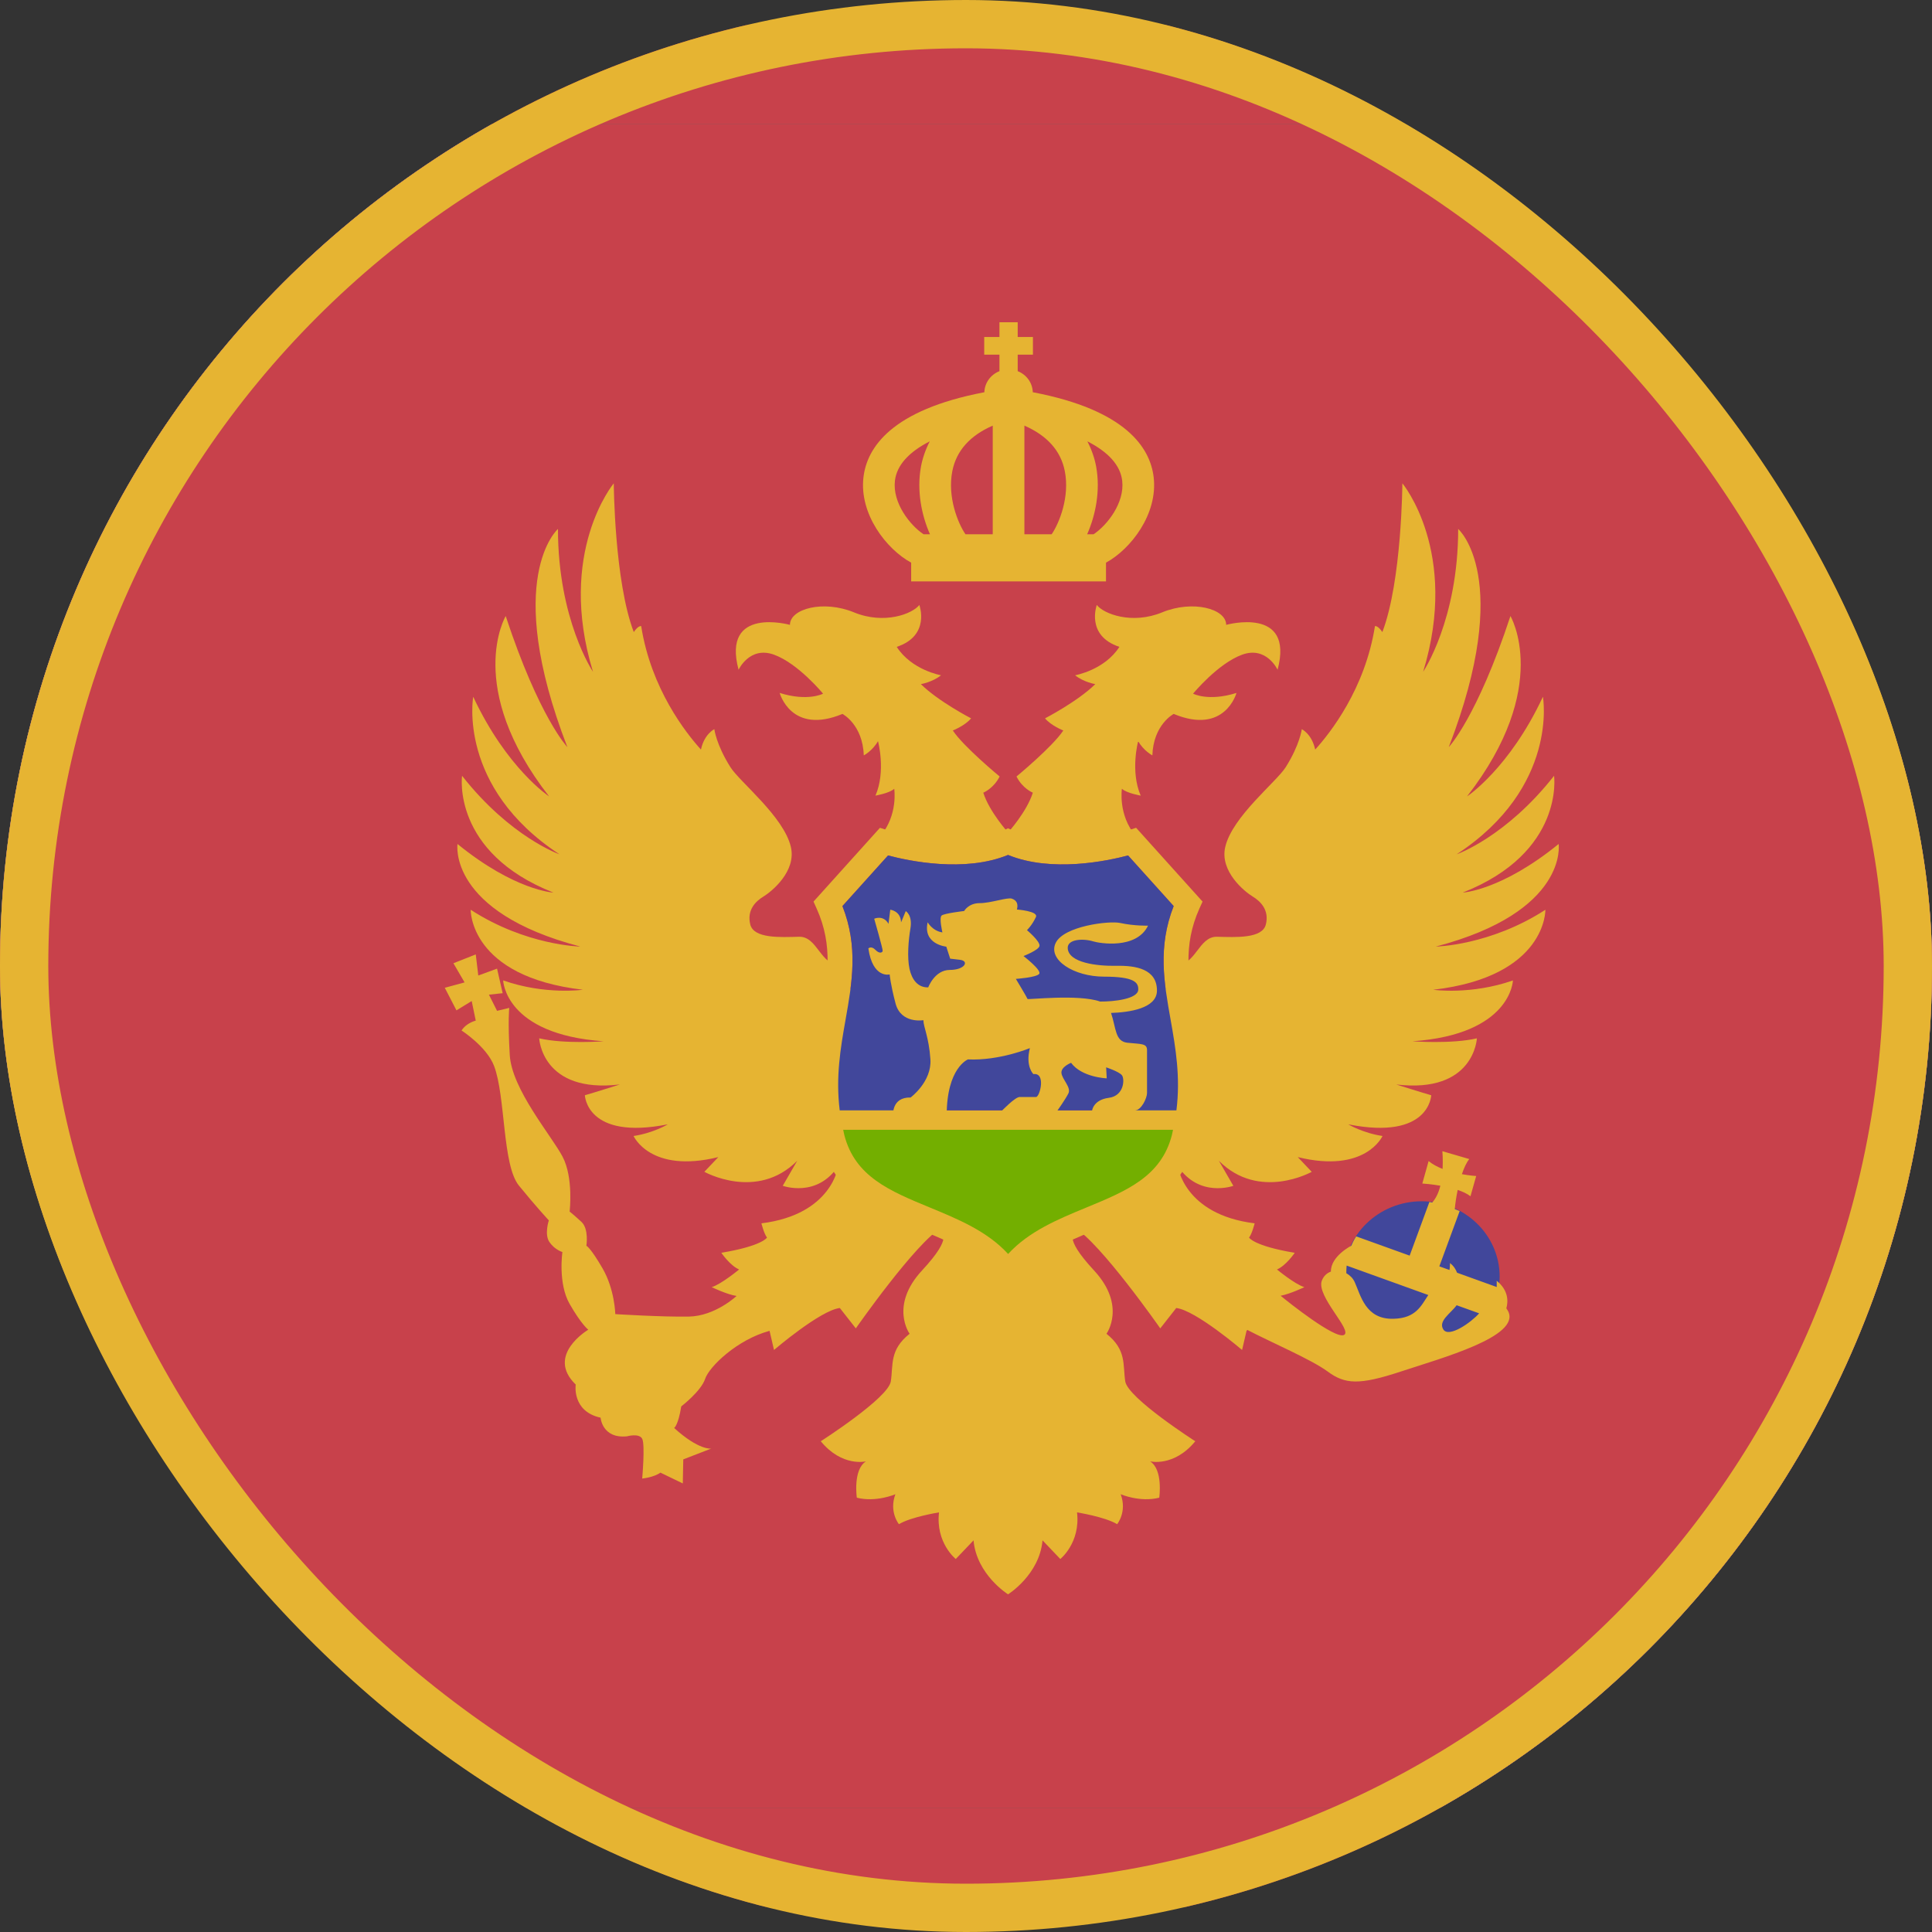 <svg width="80" height="80" viewBox="0 0 80 80" fill="none" xmlns="http://www.w3.org/2000/svg">
<rect x="0" y="0" width="80" height="80" fill="#333333" stroke="none"/>
<g clip-path="url(#clip0_6411_155207)">
<path d="M98.727 5.144H-15.756V74.855H98.727V5.144Z" fill="#F5F5F5"/>
<path d="M93.754 1.043H-10.791C-15.877 1.043 -20 5.03 -20 9.949V70.05C-20 74.968 -15.877 78.956 -10.791 78.956H93.754C98.84 78.956 102.963 74.969 102.963 70.05V9.949C102.963 5.03 98.84 1.043 93.754 1.043ZM98.723 74.855H-15.76V5.144H98.723V74.855Z" fill="#C8414B"/>
<path d="M58.871 55.978C60.652 55.978 62.097 54.581 62.097 52.858C62.097 51.135 60.652 49.738 58.871 49.738C57.089 49.738 55.645 51.135 55.645 52.858C55.645 54.581 57.089 55.978 58.871 55.978Z" fill="#F5F5F5"/>
<path d="M64.539 34.944C62.165 36.875 60.568 36.956 60.568 36.956C64.791 35.29 64.35 32.12 64.35 32.12C62.354 34.66 60.316 35.371 60.316 35.371C64.56 32.587 63.888 28.848 63.888 28.848C62.501 31.815 60.746 32.973 60.746 32.973C64.276 28.432 62.543 25.506 62.543 25.506C61.156 29.712 59.99 30.931 59.99 30.931C62.7 23.921 60.379 21.899 60.379 21.899C60.379 25.658 58.929 27.812 58.929 27.812C60.442 22.854 58.068 20.009 58.068 20.009C58.068 20.009 58.045 24.051 57.24 26.168C57.047 25.885 56.933 25.922 56.933 25.922C56.523 28.519 55.081 30.347 54.458 31.034C54.319 30.387 53.903 30.189 53.903 30.189C53.903 30.189 53.828 30.824 53.239 31.761C52.853 32.375 51.029 33.807 50.734 35.066C50.499 36.077 51.533 36.916 51.869 37.119C52.205 37.322 52.562 37.688 52.415 38.277C52.268 38.866 51.175 38.805 50.398 38.785C49.62 38.764 49.516 40.004 48.654 39.964L48.508 40.888L48.17 40.959C48.17 40.959 44.641 47.762 44.34 50.077L41.741 50.408L39.142 50.077C38.841 47.762 35.311 40.959 35.311 40.959L34.974 40.888L34.828 39.964C33.966 40.004 33.861 38.764 33.084 38.785C32.306 38.805 31.213 38.866 31.067 38.277C30.92 37.688 31.277 37.322 31.613 37.119C31.949 36.916 32.983 36.076 32.747 35.066C32.453 33.806 30.629 32.375 30.243 31.761C29.653 30.825 29.578 30.189 29.578 30.189C29.578 30.189 29.162 30.387 29.024 31.034C28.401 30.346 26.958 28.519 26.549 25.922C26.549 25.922 26.435 25.885 26.242 26.168C25.437 24.051 25.414 20.009 25.414 20.009C25.414 20.009 23.04 22.854 24.553 27.812C24.553 27.812 23.103 25.658 23.103 21.899C23.103 21.899 20.781 23.921 23.492 30.931C23.492 30.931 22.326 29.712 20.939 25.506C20.939 25.506 19.205 28.432 22.735 32.973C22.735 32.973 20.981 31.815 19.594 28.848C19.594 28.848 18.922 32.587 23.166 35.371C23.166 35.371 21.128 34.66 19.132 32.12C19.132 32.12 18.691 35.29 22.914 36.956C22.914 36.956 21.317 36.875 18.943 34.944C18.943 34.944 18.523 37.749 24.028 39.191C24.028 39.191 21.779 39.151 19.489 37.667C19.489 37.667 19.426 40.431 24.133 40.98C24.133 40.98 22.578 41.203 20.834 40.594C20.834 40.594 20.897 42.829 24.994 43.113C24.994 43.113 23.376 43.235 22.326 42.991C22.326 42.991 22.431 45.287 25.666 44.901C25.666 44.901 24.574 45.247 24.217 45.348C24.217 45.348 24.28 47.223 27.652 46.552C27.652 46.552 27.053 46.913 26.233 47.035C26.233 47.035 26.927 48.6 29.743 47.909L29.165 48.518C29.165 48.518 31.339 49.738 33.01 48.061L32.411 49.097C32.411 49.097 33.829 49.616 34.712 48.275C34.712 48.275 34.47 50.286 31.528 50.652C31.528 50.652 31.633 51.079 31.759 51.242C31.759 51.242 31.57 51.587 29.868 51.871C29.868 51.871 30.225 52.4 30.604 52.562C30.604 52.562 29.868 53.172 29.469 53.294C29.469 53.294 30.099 53.599 30.499 53.66C30.499 53.66 29.616 54.493 28.523 54.513C27.431 54.533 25.477 54.411 25.477 54.411C25.477 54.411 25.456 53.395 24.952 52.521C24.448 51.648 24.28 51.581 24.28 51.581C24.28 51.581 24.39 50.881 24.075 50.591C23.76 50.301 23.586 50.164 23.586 50.164C23.586 50.164 23.754 48.762 23.292 47.888C22.83 47.014 21.191 45.104 21.107 43.682C21.023 42.26 21.086 41.731 21.086 41.731L20.582 41.853L20.245 41.183L20.813 41.121L20.582 40.106L19.804 40.39L19.699 39.516L18.774 39.882L19.236 40.675L18.417 40.898L18.9 41.833L19.531 41.447L19.699 42.259C19.699 42.259 19.321 42.341 19.111 42.666C19.111 42.666 20.15 43.333 20.455 44.129C20.939 45.389 20.791 48.234 21.485 49.087C22.178 49.941 22.724 50.53 22.724 50.53C22.724 50.53 22.53 51.109 22.751 51.429C22.971 51.749 23.287 51.84 23.287 51.84C23.287 51.84 23.097 53.136 23.586 53.989C24.075 54.843 24.358 55.056 24.358 55.056C24.358 55.056 22.577 56.108 23.838 57.327C23.838 57.327 23.67 58.435 24.868 58.699C24.868 58.699 24.931 59.573 25.96 59.471C25.96 59.471 26.465 59.329 26.591 59.573C26.717 59.817 26.591 61.219 26.591 61.219C26.591 61.219 27.053 61.178 27.347 60.975L28.272 61.422L28.293 60.426L29.448 59.98C29.448 59.98 28.944 60.061 27.914 59.126C27.914 59.126 28.082 59.024 28.208 58.232C28.208 58.232 29.028 57.602 29.196 57.094C29.364 56.586 30.52 55.468 31.865 55.103L32.049 55.895C32.049 55.895 33.971 54.249 34.775 54.158L35.437 55.001C35.437 55.001 37.916 51.445 39.008 50.815C38.924 51.099 39.534 51.14 38.178 52.603C36.823 54.066 37.664 55.224 37.664 55.224C36.823 55.895 36.991 56.505 36.886 57.196C36.781 57.887 33.986 59.675 33.986 59.675C34.869 60.752 35.856 60.508 35.856 60.508C35.31 60.853 35.478 62.012 35.478 62.012C36.277 62.215 37.075 61.869 37.075 61.869C36.802 62.601 37.222 63.109 37.222 63.109C37.726 62.804 38.882 62.621 38.882 62.621C38.735 63.881 39.575 64.551 39.575 64.551L40.311 63.779C40.437 65.201 41.74 66.014 41.74 66.014C41.74 66.014 43.042 65.201 43.169 63.779L43.904 64.551C43.904 64.551 44.745 63.881 44.597 62.621C44.597 62.621 45.753 62.804 46.257 63.109C46.257 63.109 46.678 62.601 46.404 61.869C46.404 61.869 47.203 62.215 48.001 62.012C48.001 62.012 48.169 60.853 47.623 60.508C47.623 60.508 48.611 60.752 49.493 59.675C49.493 59.675 46.699 57.887 46.593 57.196C46.488 56.505 46.656 55.895 45.816 55.224C45.816 55.224 46.656 54.066 45.301 52.603C43.946 51.14 44.555 51.099 44.471 50.815C45.563 51.445 48.043 55.001 48.043 55.001L48.705 54.158C49.508 54.249 51.431 55.895 51.431 55.895L51.615 55.103L51.649 55.066C52.652 55.588 54.307 56.294 54.977 56.789C55.691 57.317 56.279 57.358 58.002 56.789C59.725 56.22 62.931 55.345 62.457 54.31C62.431 54.253 62.401 54.215 62.373 54.171C62.448 53.904 62.479 53.437 61.973 53.029C61.973 53.029 61.979 53.143 61.975 53.289L60.333 52.697C60.278 52.556 60.197 52.419 60.04 52.298C60.04 52.298 60.043 52.42 60.02 52.584L59.599 52.432L60.44 50.145C60.376 50.111 60.305 50.091 60.239 50.061C60.256 49.854 60.296 49.568 60.359 49.268C60.564 49.338 60.752 49.423 60.888 49.531L61.125 48.693C61.125 48.693 60.87 48.677 60.533 48.616C60.618 48.364 60.719 48.137 60.839 47.99L59.725 47.665C59.725 47.665 59.754 47.991 59.734 48.398C59.522 48.315 59.319 48.209 59.155 48.073L58.894 49.003C58.984 49.008 59.288 49.033 59.64 49.094C59.576 49.367 59.464 49.609 59.304 49.791C59.264 49.786 59.227 49.772 59.187 49.768L58.37 51.99L56.156 51.192C56.061 51.336 55.988 51.493 55.919 51.653C55.931 51.63 55.942 51.593 55.954 51.579C55.954 51.579 55.098 52.012 55.109 52.649C54.952 52.707 54.813 52.821 54.735 53.02C54.483 53.66 56.027 55.092 55.649 55.275C55.278 55.455 53.338 53.91 53.027 53.65C53.427 53.575 54.01 53.294 54.01 53.294C53.611 53.172 52.876 52.563 52.876 52.563C53.254 52.4 53.611 51.872 53.611 51.872C51.91 51.587 51.72 51.242 51.72 51.242C51.846 51.079 51.951 50.653 51.951 50.653C49.01 50.287 48.768 48.275 48.768 48.275C49.65 49.616 51.069 49.098 51.069 49.098L50.47 48.061C52.14 49.738 54.315 48.519 54.315 48.519L53.737 47.909C56.552 48.6 57.246 47.035 57.246 47.035C56.426 46.913 55.828 46.553 55.828 46.553C59.2 47.223 59.263 45.349 59.263 45.349C58.906 45.247 57.813 44.902 57.813 44.902C61.049 45.288 61.154 42.992 61.154 42.992C60.103 43.235 58.485 43.113 58.485 43.113C62.583 42.829 62.646 40.594 62.646 40.594C60.902 41.203 59.347 40.98 59.347 40.98C64.053 40.431 63.99 37.668 63.99 37.668C61.7 39.151 59.452 39.192 59.452 39.192C64.959 37.748 64.539 34.944 64.539 34.944ZM59.764 55.046C59.539 54.694 60.075 54.378 60.315 54.043L61.247 54.378C60.931 54.743 59.995 55.41 59.764 55.046ZM59.142 53.62C58.84 54.073 58.63 54.58 57.7 54.604C56.534 54.635 56.344 53.629 56.092 53.08C56.019 52.92 55.892 52.8 55.747 52.717C55.746 52.618 55.751 52.51 55.76 52.401L59.142 53.62Z" fill="#F5F5F5"/>
<path d="M41.393 32.153C41.393 32.153 39.896 30.918 39.454 30.248C39.454 30.248 39.959 30.05 40.211 29.745C40.211 29.745 38.855 29.044 38.131 28.328C38.131 28.328 38.603 28.251 38.966 27.962C38.966 27.962 37.749 27.749 37.132 26.785C38.539 26.32 38.068 25.051 38.068 25.051C37.784 25.417 36.618 25.874 35.357 25.355C34.097 24.837 32.71 25.203 32.71 25.874C32.71 25.874 29.873 25.081 30.583 27.733C30.583 27.733 31.039 26.743 32.048 27.108C33.057 27.474 34.081 28.724 34.081 28.724C34.081 28.724 33.451 29.059 32.285 28.693C32.285 28.693 32.758 30.446 34.885 29.562C34.885 29.562 35.725 29.999 35.767 31.279C35.767 31.279 36.124 31.096 36.356 30.69C36.356 30.69 36.692 31.929 36.251 32.945C36.251 32.945 36.839 32.844 37.028 32.661C37.028 32.661 37.196 33.738 36.461 34.612C36.461 34.612 39.691 36.1 41.74 34.469C41.74 34.469 40.968 33.616 40.716 32.824C40.715 32.823 41.14 32.655 41.393 32.153Z" fill="#F5F5F5"/>
<path d="M50.775 25.874C50.775 25.203 49.388 24.837 48.127 25.355C46.867 25.874 45.7 25.417 45.417 25.051C45.417 25.051 44.946 26.32 46.353 26.785C45.736 27.749 44.519 27.962 44.519 27.962C44.881 28.251 45.354 28.328 45.354 28.328C44.629 29.044 43.274 29.745 43.274 29.745C43.526 30.05 44.03 30.248 44.03 30.248C43.589 30.918 42.092 32.153 42.092 32.153C42.344 32.656 42.769 32.823 42.769 32.823C42.517 33.616 41.745 34.469 41.745 34.469C43.794 36.1 47.024 34.611 47.024 34.611C46.289 33.737 46.457 32.66 46.457 32.66C46.646 32.843 47.235 32.945 47.235 32.945C46.794 31.929 47.13 30.689 47.13 30.689C47.361 31.096 47.718 31.279 47.718 31.279C47.76 29.998 48.6 29.562 48.6 29.562C50.728 30.446 51.201 28.693 51.201 28.693C50.035 29.059 49.404 28.723 49.404 28.723C49.404 28.723 50.429 27.474 51.437 27.108C52.446 26.742 52.903 27.733 52.903 27.733C53.611 25.081 50.775 25.874 50.775 25.874Z" fill="#F5F5F5"/>
<path d="M49.486 42.061C49.209 40.503 48.971 39.158 49.665 37.617L49.795 37.329L47.044 34.273L46.718 34.378C46.69 34.388 43.814 35.297 41.971 34.405L41.74 34.294L41.51 34.405C39.675 35.294 36.792 34.388 36.762 34.378L36.437 34.274L33.686 37.329L33.815 37.617C34.51 39.158 34.272 40.503 33.995 42.061C33.734 43.532 33.439 45.199 33.959 47.232C34.524 49.439 36.425 50.223 38.102 50.916C39.395 51.45 40.615 51.954 41.306 53.012L41.74 53.678L42.175 53.012C42.865 51.954 44.086 51.45 45.379 50.916C47.056 50.223 48.957 49.439 49.522 47.232C50.042 45.199 49.746 43.532 49.486 42.061ZM34.882 37.514L36.771 35.418C37.626 35.645 39.938 36.137 41.74 35.397C43.542 36.137 45.854 35.645 46.71 35.418L48.598 37.514C47.935 39.203 48.196 40.675 48.472 42.229C48.678 43.393 48.884 44.592 48.711 45.974H34.769C34.597 44.592 34.802 43.393 35.008 42.229C35.284 40.676 35.545 39.203 34.882 37.514ZM44.975 50.002C43.807 50.484 42.604 50.98 41.74 51.922C40.876 50.98 39.674 50.484 38.505 50.002C36.865 49.325 35.451 48.733 34.984 47.071H48.496C48.03 48.733 46.615 49.325 44.975 50.002Z" fill="#F5F5F5"/>
<path d="M34.884 37.514L36.773 35.417C37.628 35.644 39.94 36.136 41.742 35.397C43.544 36.136 45.856 35.644 46.712 35.417L48.6 37.514C47.937 39.203 48.198 40.675 48.474 42.228C48.68 43.393 48.886 44.592 48.713 45.973H34.771C34.599 44.592 34.805 43.393 35.011 42.228C35.286 40.675 35.547 39.202 34.884 37.514Z" fill="#F5F5F5"/>
<path d="M34.915 46.782C34.931 46.853 34.941 46.922 34.96 46.995C35.402 48.721 36.842 49.315 38.509 50.003C39.678 50.486 40.88 50.982 41.744 51.924C42.608 50.982 43.81 50.486 44.979 50.003C46.646 49.315 48.086 48.72 48.527 46.995C48.546 46.922 48.556 46.853 48.573 46.782H34.915Z" fill="#F5F5F5"/>
<path d="M47.914 41.021C47.914 40.122 47.03 39.98 46.227 39.996C45.424 40.011 44.249 39.869 44.219 39.265C44.201 38.889 44.854 38.854 45.279 38.986C45.526 39.062 47.062 39.328 47.544 38.333C47.544 38.333 46.983 38.351 46.39 38.222C45.933 38.123 44.059 38.349 43.721 39.048C43.384 39.747 44.472 40.444 45.724 40.444C46.977 40.444 47.149 40.687 47.14 40.982C47.127 41.371 46.133 41.481 45.562 41.475C44.663 41.16 42.565 41.407 42.555 41.369C42.543 41.322 42.071 40.538 42.071 40.538C42.071 40.538 42.93 40.48 43.039 40.328C43.148 40.176 42.388 39.592 42.388 39.592C42.388 39.592 43.027 39.345 43.051 39.17C43.078 38.977 42.532 38.52 42.532 38.52C42.532 38.52 42.743 38.319 42.901 37.976C43.015 37.731 42.114 37.665 42.114 37.665C42.163 37.479 42.144 37.298 41.906 37.215C41.721 37.15 41.038 37.401 40.572 37.401C40.107 37.401 39.93 37.727 39.93 37.727C39.93 37.727 39.111 37.821 38.998 37.913C38.885 38.007 39.03 38.613 39.03 38.613C38.612 38.551 38.42 38.193 38.42 38.193C38.211 39.11 39.191 39.203 39.191 39.203L39.352 39.7C39.352 39.7 39.352 39.7 39.753 39.747C40.155 39.794 39.962 40.166 39.336 40.166C38.709 40.166 38.443 40.889 38.443 40.889C38.008 40.901 37.766 40.562 37.669 40.129C37.562 39.653 37.625 38.92 37.705 38.456C37.802 37.895 37.512 37.731 37.512 37.731L37.318 38.199C37.306 37.719 36.87 37.673 36.87 37.673L36.798 38.258C36.58 37.871 36.206 38.047 36.206 38.047C36.206 38.047 36.568 39.31 36.556 39.38C36.544 39.45 36.423 39.509 36.254 39.333C36.085 39.158 35.964 39.275 35.964 39.275C36.145 40.538 36.846 40.353 36.846 40.353C36.846 40.353 36.877 40.749 37.089 41.552C37.314 42.41 38.243 42.248 38.243 42.248C38.243 42.528 38.468 42.932 38.532 43.864C38.596 44.796 37.713 45.449 37.713 45.449C36.91 45.433 36.99 46.194 36.99 46.194H39.207C39.207 44.212 40.088 43.872 40.088 43.872C41.394 43.931 42.652 43.404 42.652 43.404C42.459 44.165 42.798 44.48 42.798 44.48C43.33 44.41 43.064 45.428 42.907 45.428C42.749 45.428 42.422 45.428 42.229 45.428C42.036 45.428 41.479 46.013 41.479 46.013H43.777C43.777 46.013 44.128 45.521 44.249 45.276C44.37 45.03 43.983 44.691 43.959 44.434C43.935 44.176 44.358 44.013 44.358 44.013C44.806 44.621 45.834 44.656 45.834 44.656L45.809 44.2C45.809 44.2 46.342 44.375 46.463 44.527C46.584 44.679 46.56 45.381 45.919 45.463C45.278 45.545 45.229 45.989 45.229 45.989C45.229 45.989 46.693 45.989 46.983 45.989C47.273 45.989 47.503 45.463 47.503 45.264C47.503 45.065 47.503 43.767 47.503 43.486C47.503 43.205 47.261 43.24 46.693 43.181C46.176 43.129 46.226 42.582 46.013 41.948C46.759 41.923 47.914 41.765 47.914 41.021Z" fill="#F5F5F5"/>
<path d="M47.771 19.762C47.627 18.536 46.616 16.974 42.765 16.241C42.753 15.846 42.501 15.51 42.141 15.369V14.686H42.771V13.954H42.141V13.345H41.385V13.954H40.754V14.686H41.385V15.369C41.025 15.511 40.773 15.846 40.76 16.242C36.909 16.974 35.898 18.536 35.754 19.762C35.575 21.292 36.707 22.742 37.729 23.298V24.074H45.797V23.298C46.818 22.742 47.95 21.292 47.771 19.762ZM43.547 22.123H42.418V17.624C43.349 18.031 43.925 18.655 44.092 19.511C44.301 20.578 43.86 21.665 43.547 22.123ZM39.433 19.511C39.6 18.654 40.176 18.031 41.107 17.624V22.123H39.978C39.664 21.665 39.224 20.578 39.433 19.511ZM38.499 18.275C38.314 18.635 38.196 18.994 38.135 19.324C37.953 20.323 38.162 21.339 38.508 22.123H38.243C37.677 21.746 36.95 20.82 37.057 19.905C37.132 19.265 37.634 18.716 38.499 18.275ZM45.283 22.123H45.017C45.363 21.339 45.572 20.324 45.39 19.325C45.33 18.994 45.211 18.635 45.026 18.275C45.892 18.716 46.393 19.266 46.468 19.905C46.575 20.82 45.848 21.746 45.283 22.123Z" fill="#F5F5F5"/>
<path d="M98.728 5.144H-15.755V74.855H98.728V5.144Z" fill="#C8414B"/>
<path d="M58.871 55.982C60.652 55.982 62.097 54.585 62.097 52.862C62.097 51.139 60.652 49.742 58.871 49.742C57.089 49.742 55.645 51.139 55.645 52.862C55.645 54.585 57.089 55.982 58.871 55.982Z" fill="#41479B"/>
<path d="M64.54 34.948C62.166 36.879 60.569 36.96 60.569 36.96C64.792 35.294 64.351 32.124 64.351 32.124C62.355 34.664 60.317 35.375 60.317 35.375C64.561 32.591 63.889 28.852 63.889 28.852C62.502 31.819 60.748 32.977 60.748 32.977C64.277 28.436 62.544 25.509 62.544 25.509C61.157 29.716 59.991 30.935 59.991 30.935C62.702 23.924 60.38 21.903 60.38 21.903C60.38 25.662 58.93 27.816 58.93 27.816C60.443 22.858 58.069 20.013 58.069 20.013C58.069 20.013 58.046 24.055 57.241 26.172C57.048 25.889 56.934 25.926 56.934 25.926C56.525 28.523 55.082 30.351 54.459 31.038C54.32 30.391 53.904 30.193 53.904 30.193C53.904 30.193 53.829 30.828 53.24 31.765C52.854 32.379 51.03 33.81 50.735 35.07C50.499 36.081 51.534 36.919 51.87 37.123C52.206 37.326 52.563 37.692 52.416 38.281C52.269 38.87 51.176 38.809 50.399 38.789C49.621 38.768 49.517 40.008 48.655 39.967L48.509 40.892L48.171 40.963C48.171 40.963 44.642 47.766 44.341 50.081L41.742 50.412L39.142 50.081C38.842 47.766 35.312 40.963 35.312 40.963L34.975 40.892L34.829 39.967C33.967 40.008 33.862 38.768 33.085 38.789C32.307 38.809 31.215 38.87 31.067 38.281C30.921 37.691 31.278 37.325 31.614 37.123C31.95 36.919 32.984 36.08 32.748 35.07C32.454 33.81 30.63 32.379 30.244 31.765C29.654 30.828 29.579 30.193 29.579 30.193C29.579 30.193 29.163 30.391 29.025 31.038C28.402 30.35 26.959 28.523 26.55 25.926C26.55 25.926 26.436 25.889 26.243 26.172C25.438 24.055 25.415 20.013 25.415 20.013C25.415 20.013 23.041 22.858 24.554 27.816C24.554 27.816 23.104 25.662 23.104 21.903C23.104 21.903 20.782 23.924 23.493 30.935C23.493 30.935 22.327 29.716 20.94 25.509C20.94 25.509 19.206 28.436 22.736 32.977C22.736 32.977 20.982 31.819 19.595 28.852C19.595 28.852 18.923 32.591 23.167 35.375C23.167 35.375 21.129 34.664 19.133 32.124C19.133 32.124 18.692 35.294 22.915 36.96C22.915 36.96 21.318 36.879 18.944 34.948C18.944 34.948 18.524 37.753 24.029 39.195C24.029 39.195 21.78 39.155 19.49 37.671C19.49 37.671 19.427 40.435 24.134 40.983C24.134 40.983 22.579 41.207 20.835 40.597C20.835 40.597 20.898 42.833 24.995 43.117C24.995 43.117 23.377 43.239 22.327 42.995C22.327 42.995 22.432 45.291 25.668 44.905C25.668 44.905 24.575 45.251 24.218 45.352C24.218 45.352 24.281 47.227 27.653 46.556C27.653 46.556 27.054 46.917 26.235 47.039C26.235 47.039 26.928 48.604 29.744 47.913L29.166 48.522C29.166 48.522 31.34 49.742 33.011 48.065L32.412 49.101C32.412 49.101 33.83 49.62 34.712 48.279C34.712 48.279 34.471 50.29 31.529 50.656C31.529 50.656 31.634 51.083 31.76 51.245C31.76 51.245 31.571 51.591 29.869 51.875C29.869 51.875 30.226 52.404 30.605 52.566C30.605 52.566 29.869 53.176 29.47 53.298C29.47 53.298 30.1 53.602 30.5 53.663C30.5 53.663 29.617 54.497 28.524 54.517C27.432 54.537 25.478 54.415 25.478 54.415C25.478 54.415 25.457 53.399 24.953 52.525C24.448 51.651 24.281 51.585 24.281 51.585C24.281 51.585 24.391 50.885 24.076 50.595C23.761 50.305 23.587 50.168 23.587 50.168C23.587 50.168 23.755 48.766 23.293 47.892C22.831 47.018 21.192 45.108 21.108 43.686C21.024 42.264 21.087 41.735 21.087 41.735L20.582 41.857L20.246 41.187L20.814 41.126L20.582 40.109L19.805 40.394L19.7 39.52L18.775 39.886L19.237 40.679L18.418 40.902L18.901 41.837L19.532 41.451L19.7 42.263C19.7 42.263 19.322 42.345 19.112 42.67C19.112 42.67 20.151 43.337 20.456 44.133C20.94 45.393 20.793 48.238 21.486 49.091C22.179 49.944 22.726 50.534 22.726 50.534C22.726 50.534 22.531 51.113 22.752 51.433C22.972 51.753 23.288 51.844 23.288 51.844C23.288 51.844 23.098 53.14 23.587 53.993C24.076 54.847 24.359 55.06 24.359 55.06C24.359 55.06 22.578 56.112 23.839 57.331C23.839 57.331 23.671 58.439 24.869 58.703C24.869 58.703 24.932 59.577 25.962 59.475C25.962 59.475 26.466 59.333 26.592 59.577C26.718 59.821 26.592 61.223 26.592 61.223C26.592 61.223 27.054 61.182 27.348 60.979L28.273 61.426L28.293 60.43L29.449 59.983C29.449 59.983 28.945 60.065 27.915 59.13C27.915 59.13 28.083 59.028 28.209 58.236C28.209 58.236 29.029 57.606 29.197 57.098C29.365 56.59 30.521 55.472 31.866 55.107L32.05 55.899C32.05 55.899 33.972 54.253 34.776 54.162L35.438 55.005C35.438 55.005 37.917 51.449 39.01 50.819C38.925 51.103 39.535 51.144 38.179 52.607C36.824 54.07 37.665 55.228 37.665 55.228C36.824 55.899 36.992 56.508 36.887 57.2C36.782 57.891 33.987 59.679 33.987 59.679C34.87 60.756 35.857 60.512 35.857 60.512C35.311 60.857 35.479 62.016 35.479 62.016C36.278 62.219 37.076 61.873 37.076 61.873C36.803 62.605 37.223 63.113 37.223 63.113C37.727 62.808 38.883 62.625 38.883 62.625C38.736 63.885 39.576 64.555 39.576 64.555L40.312 63.783C40.438 65.205 41.741 66.018 41.741 66.018C41.741 66.018 43.044 65.205 43.169 63.783L43.905 64.555C43.905 64.555 44.745 63.885 44.598 62.625C44.598 62.625 45.754 62.808 46.258 63.113C46.258 63.113 46.679 62.605 46.405 61.873C46.405 61.873 47.204 62.219 48.002 62.016C48.002 62.016 48.17 60.857 47.624 60.512C47.624 60.512 48.612 60.755 49.494 59.679C49.494 59.679 46.7 57.891 46.594 57.2C46.489 56.508 46.657 55.899 45.817 55.228C45.817 55.228 46.657 54.07 45.302 52.607C43.947 51.144 44.556 51.103 44.472 50.819C45.564 51.449 48.044 55.005 48.044 55.005L48.706 54.162C49.509 54.253 51.432 55.899 51.432 55.899L51.616 55.107L51.65 55.07C52.653 55.592 54.309 56.298 54.978 56.793C55.692 57.321 56.281 57.362 58.003 56.793C59.726 56.224 62.932 55.349 62.458 54.314C62.432 54.257 62.402 54.219 62.374 54.175C62.449 53.908 62.48 53.441 61.974 53.033C61.974 53.033 61.98 53.147 61.976 53.293L60.334 52.701C60.279 52.56 60.198 52.422 60.041 52.302C60.041 52.302 60.044 52.424 60.021 52.588L59.6 52.437L60.441 50.149C60.377 50.114 60.306 50.095 60.239 50.065C60.257 49.858 60.297 49.572 60.36 49.272C60.565 49.342 60.752 49.427 60.889 49.535L61.126 48.697C61.126 48.697 60.87 48.681 60.534 48.62C60.619 48.367 60.72 48.141 60.84 47.994L59.726 47.669C59.726 47.669 59.755 47.995 59.735 48.402C59.523 48.319 59.32 48.213 59.156 48.077L58.895 49.007C58.985 49.012 59.289 49.037 59.641 49.098C59.577 49.371 59.465 49.613 59.305 49.795C59.265 49.79 59.228 49.776 59.188 49.772L58.371 51.993L56.157 51.196C56.062 51.34 55.989 51.497 55.92 51.657C55.932 51.633 55.943 51.597 55.955 51.583C55.955 51.583 55.099 52.016 55.11 52.653C54.953 52.711 54.814 52.825 54.736 53.024C54.484 53.664 56.028 55.096 55.65 55.279C55.279 55.458 53.339 53.913 53.028 53.654C53.428 53.579 54.011 53.298 54.011 53.298C53.612 53.176 52.877 52.566 52.877 52.566C53.255 52.404 53.612 51.876 53.612 51.876C51.91 51.591 51.721 51.246 51.721 51.246C51.847 51.083 51.952 50.656 51.952 50.656C49.011 50.291 48.769 48.279 48.769 48.279C49.651 49.62 51.07 49.102 51.07 49.102L50.471 48.065C52.141 49.742 54.316 48.523 54.316 48.523L53.738 47.913C56.553 48.604 57.247 47.039 57.247 47.039C56.428 46.917 55.828 46.556 55.828 46.556C59.201 47.227 59.264 45.352 59.264 45.352C58.907 45.251 57.814 44.906 57.814 44.906C61.05 45.292 61.155 42.995 61.155 42.995C60.104 43.239 58.486 43.117 58.486 43.117C62.584 42.833 62.647 40.598 62.647 40.598C60.903 41.207 59.348 40.984 59.348 40.984C64.054 40.435 63.991 37.672 63.991 37.672C61.701 39.155 59.453 39.196 59.453 39.196C64.96 37.752 64.54 34.948 64.54 34.948ZM59.765 55.05C59.54 54.697 60.075 54.382 60.316 54.047L61.248 54.382C60.931 54.747 59.996 55.414 59.765 55.05ZM59.143 53.624C58.841 54.077 58.63 54.584 57.701 54.608C56.535 54.639 56.345 53.633 56.093 53.084C56.02 52.924 55.893 52.803 55.748 52.721C55.747 52.622 55.752 52.514 55.761 52.405L59.143 53.624Z" fill="#E6B432"/>
<path d="M41.393 32.153C41.393 32.153 39.896 30.918 39.454 30.248C39.454 30.248 39.959 30.05 40.211 29.745C40.211 29.745 38.855 29.044 38.131 28.328C38.131 28.328 38.603 28.251 38.966 27.962C38.966 27.962 37.749 27.749 37.132 26.785C38.539 26.32 38.068 25.051 38.068 25.051C37.784 25.417 36.618 25.874 35.357 25.355C34.097 24.837 32.71 25.203 32.71 25.874C32.71 25.874 29.873 25.081 30.583 27.733C30.583 27.733 31.039 26.743 32.048 27.108C33.057 27.474 34.081 28.724 34.081 28.724C34.081 28.724 33.451 29.059 32.285 28.693C32.285 28.693 32.758 30.446 34.885 29.562C34.885 29.562 35.725 29.999 35.767 31.279C35.767 31.279 36.124 31.096 36.356 30.69C36.356 30.69 36.692 31.929 36.251 32.945C36.251 32.945 36.839 32.844 37.028 32.661C37.028 32.661 37.196 33.738 36.461 34.612C36.461 34.612 39.691 36.1 41.74 34.469C41.74 34.469 40.968 33.616 40.716 32.824C40.715 32.823 41.14 32.655 41.393 32.153Z" fill="#E6B432"/>
<path d="M50.773 25.874C50.773 25.203 49.387 24.837 48.126 25.355C46.866 25.874 45.699 25.417 45.416 25.051C45.416 25.051 44.944 26.32 46.352 26.785C45.735 27.749 44.517 27.962 44.517 27.962C44.88 28.251 45.353 28.328 45.353 28.328C44.628 29.044 43.273 29.745 43.273 29.745C43.525 30.05 44.029 30.248 44.029 30.248C43.588 30.918 42.091 32.153 42.091 32.153C42.343 32.656 42.768 32.823 42.768 32.823C42.517 33.616 41.744 34.469 41.744 34.469C43.793 36.1 47.023 34.611 47.023 34.611C46.288 33.737 46.456 32.66 46.456 32.66C46.645 32.843 47.234 32.945 47.234 32.945C46.793 31.929 47.129 30.689 47.129 30.689C47.36 31.096 47.717 31.279 47.717 31.279C47.759 29.998 48.6 29.562 48.6 29.562C50.727 30.446 51.2 28.693 51.2 28.693C50.034 29.059 49.403 28.723 49.403 28.723C49.403 28.723 50.428 27.474 51.436 27.108C52.445 26.742 52.902 27.733 52.902 27.733C53.61 25.081 50.773 25.874 50.773 25.874Z" fill="#E6B432"/>
<path d="M49.486 42.065C49.209 40.507 48.971 39.162 49.665 37.621L49.795 37.333L47.044 34.277L46.718 34.382C46.69 34.391 43.814 35.301 41.971 34.409L41.74 34.297L41.51 34.409C39.675 35.298 36.792 34.391 36.762 34.382L36.437 34.278L33.686 37.333L33.815 37.621C34.51 39.162 34.272 40.507 33.995 42.065C33.734 43.536 33.439 45.203 33.959 47.236C34.524 49.443 36.425 50.227 38.102 50.92C39.395 51.454 40.615 51.958 41.306 53.016L41.74 53.682L42.175 53.016C42.865 51.958 44.086 51.454 45.379 50.92C47.056 50.227 48.957 49.443 49.522 47.236C50.042 45.203 49.746 43.535 49.486 42.065ZM34.882 37.518L36.771 35.422C37.626 35.649 39.938 36.141 41.74 35.401C43.542 36.141 45.854 35.649 46.71 35.422L48.598 37.518C47.935 39.207 48.196 40.679 48.472 42.233C48.678 43.397 48.884 44.596 48.711 45.977H34.769C34.597 44.596 34.802 43.397 35.008 42.233C35.284 40.68 35.545 39.207 34.882 37.518ZM44.975 50.005C43.807 50.488 42.604 50.984 41.74 51.926C40.876 50.984 39.674 50.488 38.505 50.005C36.865 49.328 35.451 48.737 34.984 47.075H48.496C48.03 48.737 46.615 49.328 44.975 50.005Z" fill="#E6B432"/>
<path d="M34.884 37.519L36.773 35.422C37.628 35.649 39.94 36.141 41.742 35.401C43.544 36.141 45.856 35.649 46.712 35.422L48.6 37.519C47.937 39.208 48.198 40.68 48.474 42.233C48.68 43.398 48.886 44.597 48.713 45.978H34.771C34.599 44.597 34.805 43.398 35.011 42.233C35.286 40.68 35.547 39.207 34.884 37.519Z" fill="#41479B"/>
<path d="M34.915 46.782C34.931 46.853 34.941 46.922 34.96 46.995C35.402 48.721 36.842 49.315 38.509 50.003C39.678 50.486 40.88 50.982 41.744 51.924C42.608 50.982 43.81 50.486 44.979 50.003C46.646 49.315 48.086 48.72 48.527 46.995C48.546 46.922 48.556 46.853 48.573 46.782H34.915Z" fill="#73AF00"/>
<path d="M47.907 41.017C47.907 40.118 47.023 39.976 46.22 39.992C45.417 40.007 44.242 39.865 44.212 39.261C44.194 38.885 44.847 38.85 45.273 38.982C45.52 39.058 47.056 39.324 47.538 38.329C47.538 38.329 46.976 38.347 46.383 38.218C45.926 38.119 44.052 38.345 43.714 39.044C43.377 39.743 44.465 40.441 45.718 40.441C46.971 40.441 47.143 40.683 47.133 40.978C47.12 41.367 46.126 41.477 45.555 41.472C44.656 41.156 42.559 41.403 42.548 41.365C42.536 41.318 42.065 40.534 42.065 40.534C42.065 40.534 42.923 40.476 43.032 40.324C43.141 40.172 42.381 39.588 42.381 39.588C42.381 39.588 43.02 39.341 43.044 39.166C43.071 38.973 42.525 38.516 42.525 38.516C42.525 38.516 42.736 38.315 42.895 37.972C43.008 37.727 42.108 37.661 42.108 37.661C42.156 37.475 42.137 37.294 41.899 37.211C41.714 37.146 41.031 37.397 40.566 37.397C40.1 37.397 39.923 37.723 39.923 37.723C39.923 37.723 39.104 37.817 38.991 37.91C38.879 38.003 39.023 38.609 39.023 38.609C38.605 38.547 38.413 38.189 38.413 38.189C38.204 39.106 39.184 39.199 39.184 39.199L39.345 39.696C39.345 39.696 39.345 39.696 39.746 39.743C40.148 39.79 39.955 40.163 39.329 40.163C38.702 40.163 38.436 40.885 38.436 40.885C38.001 40.897 37.759 40.558 37.662 40.125C37.556 39.649 37.618 38.916 37.698 38.452C37.795 37.891 37.505 37.727 37.505 37.727L37.311 38.195C37.299 37.715 36.864 37.669 36.864 37.669L36.791 38.254C36.573 37.868 36.199 38.043 36.199 38.043C36.199 38.043 36.562 39.306 36.55 39.376C36.537 39.447 36.416 39.505 36.247 39.33C36.078 39.154 35.957 39.271 35.957 39.271C36.139 40.534 36.839 40.349 36.839 40.349C36.839 40.349 36.87 40.745 37.082 41.548C37.307 42.406 38.236 42.244 38.236 42.244C38.236 42.524 38.461 42.928 38.526 43.86C38.59 44.792 37.706 45.445 37.706 45.445C36.903 45.429 36.983 46.191 36.983 46.191H39.2C39.2 44.208 40.081 43.868 40.081 43.868C41.388 43.927 42.645 43.4 42.645 43.4C42.452 44.161 42.791 44.476 42.791 44.476C43.323 44.406 43.057 45.424 42.9 45.424C42.743 45.424 42.416 45.424 42.222 45.424C42.029 45.424 41.472 46.009 41.472 46.009H43.77C43.77 46.009 44.121 45.517 44.242 45.272C44.363 45.026 43.976 44.687 43.952 44.43C43.928 44.172 44.351 44.009 44.351 44.009C44.799 44.617 45.827 44.652 45.827 44.652L45.803 44.196C45.803 44.196 46.335 44.371 46.456 44.523C46.577 44.675 46.553 45.377 45.912 45.459C45.271 45.541 45.222 45.985 45.222 45.985C45.222 45.985 46.686 45.985 46.976 45.985C47.267 45.985 47.496 45.459 47.496 45.26C47.496 45.061 47.496 43.763 47.496 43.482C47.496 43.201 47.254 43.236 46.686 43.178C46.169 43.125 46.219 42.578 46.006 41.944C46.753 41.919 47.907 41.761 47.907 41.017Z" fill="#E6B432"/>
<path d="M47.771 19.762C47.627 18.536 46.616 16.974 42.765 16.241C42.753 15.846 42.501 15.51 42.141 15.369V14.686H42.771V13.954H42.141V13.345H41.385V13.954H40.754V14.686H41.385V15.369C41.025 15.511 40.773 15.846 40.76 16.242C36.909 16.974 35.898 18.536 35.754 19.762C35.575 21.292 36.707 22.742 37.729 23.298V24.074H45.797V23.298C46.818 22.742 47.95 21.292 47.771 19.762ZM43.547 22.123H42.418V17.624C43.349 18.031 43.925 18.655 44.092 19.511C44.301 20.578 43.86 21.665 43.547 22.123ZM39.433 19.511C39.6 18.654 40.176 18.031 41.107 17.624V22.123H39.978C39.664 21.665 39.224 20.578 39.433 19.511ZM38.499 18.275C38.314 18.635 38.196 18.994 38.135 19.324C37.953 20.323 38.162 21.339 38.508 22.123H38.243C37.677 21.746 36.95 20.82 37.057 19.905C37.132 19.265 37.634 18.716 38.499 18.275ZM45.283 22.123H45.017C45.363 21.339 45.572 20.324 45.39 19.325C45.33 18.994 45.211 18.635 45.026 18.275C45.892 18.716 46.393 19.266 46.468 19.905C46.575 20.82 45.848 21.746 45.283 22.123Z" fill="#E6B432"/>
</g>
<rect x="1" y="1" width="78" height="78" rx="39" stroke="#E6B432" stroke-width="2"/>
<defs>
<clipPath id="clip0_6411_155207">
<rect width="80" height="80" rx="40" fill="white"/>
</clipPath>
</defs>
</svg>
